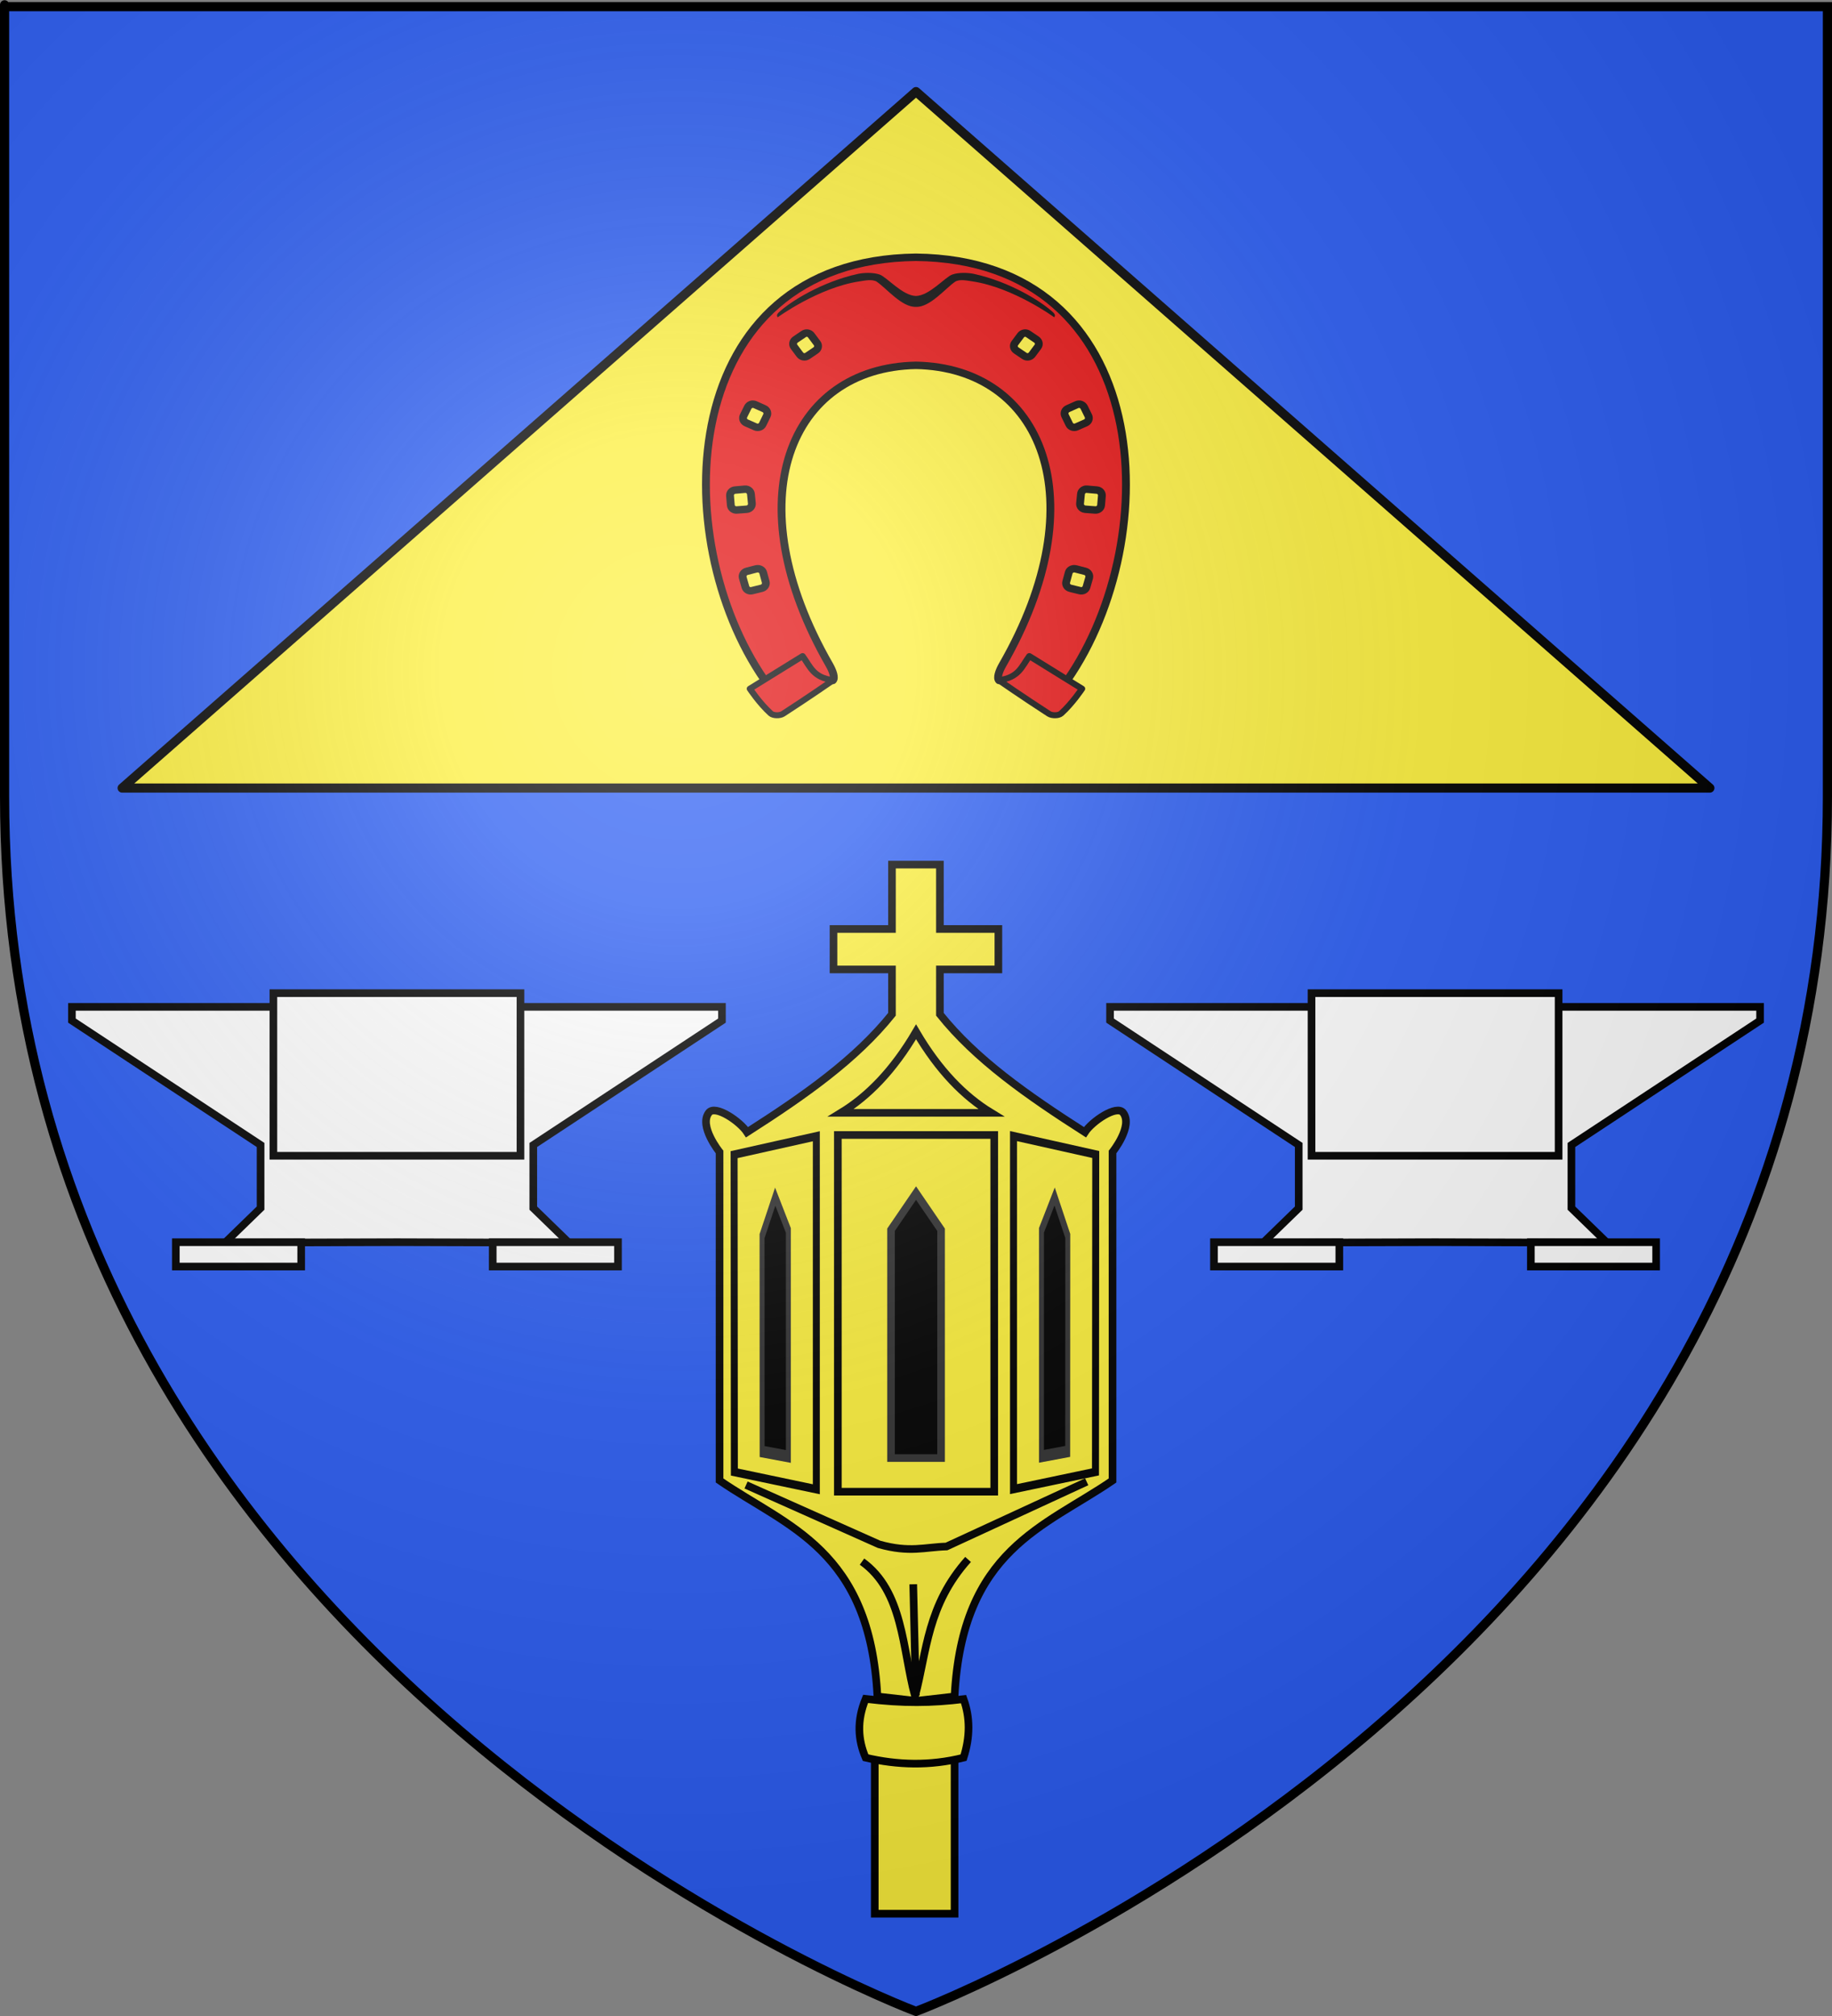 <?xml version="1.0" encoding="UTF-8" standalone="no"?>
<svg
   xmlns:dc="http://purl.org/dc/elements/1.1/"
   xmlns:cc="http://creativecommons.org/ns#"
   xmlns:rdf="http://www.w3.org/1999/02/22-rdf-syntax-ns#"
   xmlns:svg="http://www.w3.org/2000/svg"
   xmlns="http://www.w3.org/2000/svg"
   xmlns:xlink="http://www.w3.org/1999/xlink"
   xmlns:sodipodi="http://sodipodi.sourceforge.net/DTD/sodipodi-0.dtd"
   xmlns:inkscape="http://www.inkscape.org/namespaces/inkscape"
   height="660"
   width="600"
   version="1.0"
   id="svg2"
   sodipodi:version="0.32"
   inkscape:version="0.46"
   sodipodi:docname="Blason_ville_fr_Naix-aux-Forges_(Meuse).svg"
   sodipodi:docbase="D:\Mes documents\Renaud-Notre Lapin"
   inkscape:export-filename="/Users/olivier/Desktop/Blason Rouge/Blason_Vide_3D.png"
   inkscape:export-xdpi="144"
   inkscape:export-ydpi="144"
   inkscape:output_extension="org.inkscape.output.svg.inkscape">
  <rect width="100%" height="100%" fill="#808080" stroke="none"/>
  <sodipodi:namedview
     inkscape:window-height="977"
     inkscape:window-width="1280"
     inkscape:pageshadow="2"
     inkscape:pageopacity="0.0"
     guidetolerance="10.0"
     gridtolerance="10.0"
     objecttolerance="10.0"
     borderopacity="1.0"
     bordercolor="#666666"
     pagecolor="#ffffff"
     id="base"
     showgrid="false"
     height="660px"
     inkscape:zoom="1.1621207"
     inkscape:cx="300"
     inkscape:cy="329.99986"
     inkscape:window-x="-4"
     inkscape:window-y="-4"
     inkscape:current-layer="layer4"
     inkscape:object-nodes="true"
     inkscape:snap-global="true" />
  <desc
     id="desc4">Flag of Canton of Valais (Wallis)</desc>
  <defs
     id="defs6">
    <linearGradient
       id="linearGradient2893">
      <stop
         style="stop-color:white;stop-opacity:0.314;"
         offset="0"
         id="stop2895" />
      <stop
         id="stop2897"
         offset="0.19"
         style="stop-color:white;stop-opacity:0.251;" />
      <stop
         style="stop-color:#6b6b6b;stop-opacity:0.125;"
         offset="0.6"
         id="stop2901" />
      <stop
         style="stop-color:black;stop-opacity:0.125;"
         offset="1"
         id="stop2899" />
    </linearGradient>
    <radialGradient
       inkscape:collect="always"
       xlink:href="#linearGradient2893"
       id="radialGradient3163"
       gradientUnits="userSpaceOnUse"
       gradientTransform="matrix(1.353,0,0,1.349,-77.629,-85.747)"
       cx="221.445"
       cy="226.331"
       fx="221.445"
       fy="226.331"
       r="300" />
    <g
       id="s-4">
      <g
         id="c-6">
        <path
           transform="matrix(0.951,0.309,-0.309,0.951,0,-1)"
           d="M 0,0 L 0,1 L 0.5,1 L 0,0 z"
           id="t-0" />
        <use
           height="540"
           width="810"
           y="0"
           x="0"
           id="use2144-7"
           transform="scale(-1,1)"
           xlink:href="#t-0" />
      </g>
      <g
         id="a-1">
        <use
           height="540"
           width="810"
           y="0"
           x="0"
           id="use2147-7"
           transform="matrix(0.309,0.951,-0.951,0.309,0,0)"
           xlink:href="#c-6" />
        <use
           height="540"
           width="810"
           y="0"
           x="0"
           id="use2149-7"
           transform="matrix(-0.809,0.588,-0.588,-0.809,0,0)"
           xlink:href="#c-6" />
      </g>
      <use
         height="540"
         width="810"
         y="0"
         x="0"
         id="use2151-7"
         transform="scale(-1,1)"
         xlink:href="#a-1" />
    </g>
    <g
       id="f">
      <rect
         id="rect1964"
         style="fill:#28166f"
         y="-30"
         x="-50"
         height="60"
         width="100" />
      <g
         id="g1966"
         style="fill:#ffffff"
         transform="translate(0,-20)">
        <path
           id="path1968"
           d="M -1.212,27.818 C -1.212,22.175 -2.091,20.471 -4.542,13.98 C -5.709,10.888 -5.024,7.103 -2.858,3.601 C -2.082,2.346 -1.114,1.214 0,0 C 1.114,1.214 2.082,2.346 2.858,3.601 C 5.024,7.103 5.709,10.888 4.542,13.98 C 2.091,20.471 1.212,22.175 1.212,27.818 L -1.212,27.818 z" />
        <path
           id="rwi"
           d="M 2.922,27.672 C 2.922,21.721 5.239,17.829 8.501,16.66 C 9.949,16.141 11.808,16.387 13.519,18.107 C 15.638,20.236 16.255,26.1 10.036,27.228 C 10.694,26.272 10.655,24.147 9.322,23.441 C 8.331,22.916 7.209,23.188 6.646,23.564 C 5.822,24.116 4.917,25.67 4.967,27.672 L 2.922,27.672 z" />
        <path
           id="path1971"
           d="M 1.777,30.183 C 1.79,32.191 2.795,33.518 4.516,34.257 C 4.295,34.955 3.257,36.378 1.831,36.281 C 1.55,37.787 1.282,38.632 0,40 C -1.282,38.632 -1.55,37.787 -1.831,36.281 C -3.257,36.378 -4.295,34.955 -4.516,34.257 C -2.795,33.518 -1.79,32.191 -1.777,30.183 L 1.777,30.183 z" />
        <use
           xlink:href="#rwi"
           height="400"
           width="800"
           y="0"
           x="0"
           id="use1973"
           transform="scale(-1,1)" />
        <rect
           id="rect1975"
           y="27.331"
           x="-7.923"
           height="3.218"
           width="15.846" />
      </g>
    </g>
    <g
       id="s">
      <g
         id="c">
        <path
           transform="matrix(0.951,0.309,-0.309,0.951,0,-1)"
           d="M 0,0 L 0,1 L 0.5,1 L 0,0 z"
           id="t" />
        <use
           height="540"
           width="810"
           y="0"
           x="0"
           id="use2144"
           transform="scale(-1,1)"
           xlink:href="#t" />
      </g>
      <g
         id="a">
        <use
           height="540"
           width="810"
           y="0"
           x="0"
           id="use2147"
           transform="matrix(0.309,0.951,-0.951,0.309,0,0)"
           xlink:href="#c" />
        <use
           height="540"
           width="810"
           y="0"
           x="0"
           id="use2149"
           transform="matrix(-0.809,0.588,-0.588,-0.809,0,0)"
           xlink:href="#c" />
      </g>
      <use
         height="540"
         width="810"
         y="0"
         x="0"
         id="use2151"
         transform="scale(-1,1)"
         xlink:href="#a" />
    </g>
    <g
       id="g3576">
      <g
         id="c-8">
        <path
           transform="matrix(0.951,0.309,-0.309,0.951,0,-1)"
           d="M 0,0 L 0,1 L 0.5,1 L 0,0 z "
           id="t-8" />
        <use
           height="540"
           width="810"
           y="0"
           x="0"
           id="use2144-2"
           transform="scale(-1,1)"
           xlink:href="#t-8" />
      </g>
      <g
         id="a-4">
        <use
           height="540"
           width="810"
           y="0"
           x="0"
           id="use2147-5"
           transform="matrix(0.309,0.951,-0.951,0.309,0,0)"
           xlink:href="#c-8" />
        <use
           height="540"
           width="810"
           y="0"
           x="0"
           id="use2149-5"
           transform="matrix(-0.809,0.588,-0.588,-0.809,0,0)"
           xlink:href="#c-8" />
      </g>
      <use
         height="540"
         width="810"
         y="0"
         x="0"
         id="use2151-1"
         transform="scale(-1,1)"
         xlink:href="#a-4" />
    </g>
  </defs>
  <g
     inkscape:groupmode="layer"
     id="layer3"
     inkscape:label="Fond écu"
     style="display:inline">
    <path
       id="path2855"
       style="fill:#2b5df2;fill-opacity:1;fill-rule:evenodd;stroke:none;stroke-width:1px;stroke-linecap:butt;stroke-linejoin:miter;stroke-opacity:1"
       d="M 300,658.5 C 300,658.5 598.5,546.18 598.5,260.728 C 598.5,-24.723 598.5,2.176 598.5,2.176 L 1.5,2.176 L 1.5,260.728 C 1.5,546.18 300,658.5 300,658.5 z"
       sodipodi:nodetypes="cccccc" />
    <g
       id="g3714"
       transform="translate(212.95,-619.159)" />
    <g
       id="layer9"
       inkscape:label="Fond d'écu"
       transform="translate(212.95,-619.159)">
      <g
         transform="matrix(2,0,0,2,-732.892,-1853.188)"
         inkscape:label="Meubles"
         id="g2807" />
      <g
         transform="matrix(2,0,0,2,1696.976,-413.55)"
         inkscape:label="Meubles"
         id="g4626" />
      <g
         id="g5271"
         inkscape:label="Meubles"
         transform="matrix(2,0,0,2,-732.892,-453.188)" />
      <g
         id="g5273"
         inkscape:label="Reflet final"
         transform="matrix(2,0,0,2,-732.892,-453.188)" />
      <g
         id="g5275"
         inkscape:label="Contour final"
         transform="matrix(2,0,0,2,-732.892,-453.188)" />
    </g>
    <g
       id="layer6"
       inkscape:label="Reflet final"
       transform="translate(212.95,-619.159)" />
    <g
       id="layer5"
       inkscape:label="Contour final"
       transform="translate(212.95,-619.159)" />
    <g
       transform="translate(1222.27,1191.134)"
       inkscape:label="Meubles"
       id="g18389" />
    <path
       style="fill:#fcef3c;fill-opacity:1;stroke:#000000;stroke-width:3;stroke-linecap:square;stroke-linejoin:round;stroke-miterlimit:4;stroke-opacity:1"
       d="M 300,29.989 L 560,257.989 L 40,257.989 L 300,29.989 z"
       id="rect4553"
       sodipodi:nodetypes="cccc" />
  </g>
  <g
     inkscape:groupmode="layer"
     id="layer4"
     inkscape:label="Meubles">
    <g
       style="display:inline"
       id="g5812"
       transform="matrix(0.88,0,0,0.88,-11.714,287.568)">
      <path
         id="path12687"
         d="M 40.077,47.798 L 40.077,52.903 L 110.295,99.176 L 110.295,122.667 L 97.06,135.523 L 161.039,135.334 L 225.018,135.523 L 211.783,122.667 L 211.783,99.176 L 282.001,52.903 L 282.001,47.798 L 161.039,47.798 L 40.077,47.798 z"
         style="fill:#ffffff;fill-opacity:1;stroke:#000000;stroke-width:2.841;stroke-miterlimit:4;stroke-dasharray:none;stroke-opacity:1" />
      <path
         id="rect12682"
         d="M 115.059,42.693 L 115.059,103.193 L 161.039,103.193 L 207.019,103.193 L 207.019,42.693 L 161.039,42.693 L 115.059,42.693 z"
         style="fill:#ffffff;fill-opacity:1;stroke:#000000;stroke-width:2.841;stroke-miterlimit:4;stroke-dasharray:none;stroke-opacity:1" />
      <path
         style="fill:#ffffff;fill-opacity:1;stroke:#000000;stroke-width:2.841;stroke-miterlimit:4;stroke-dasharray:none;stroke-opacity:1"
         d="M 78.75,135.344 L 78.75,144.406 L 125.406,144.406 L 125.406,135.344 L 78.75,135.344 z M 196.688,135.344 L 196.688,144.406 L 243.312,144.406 L 243.312,135.344 L 196.688,135.344 z"
         id="rect12689" />
    </g>
    <use
       x="0"
       y="0"
       xlink:href="#g5812"
       id="use4596"
       transform="translate(340,0)"
       width="600"
       height="660" />
    <g
       transform="matrix(0.8,0,0,0.8,1371.953,-293.222)"
       style="fill:#2b5df2;stroke:#000000;stroke-width:3;stroke-miterlimit:4;stroke-dasharray:none;stroke-opacity:1"
       id="g2772" />
    <g
       id="g10609"
       inkscape:label="Contour final"
       transform="translate(1371.953,265.478)" />
    <g
       id="g11827">
      <path
         style="fill:#fcef3c;fill-opacity:1;stroke:#000000;stroke-width:2.5;stroke-miterlimit:4;stroke-dasharray:none;stroke-opacity:1"
         d="M 292.13,283.059 L 292.13,304.134 L 272.98,304.134 L 272.98,317.374 L 292.13,317.374 L 292.13,332.059 C 280.349,346.762 263.744,358.474 244.671,370.669 C 242.402,367.156 234.257,361.553 232.159,364.276 C 228.792,368.645 235.665,377.146 235.665,377.146 L 235.665,484.684 C 257.905,499.948 284.902,507.262 287.365,555.387 L 300.015,556.831 L 312.63,555.387 C 315.093,507.262 342.124,499.948 364.365,484.684 L 364.365,377.146 C 364.365,377.146 371.203,368.645 367.837,364.276 C 365.739,361.553 357.594,367.156 355.324,370.669 C 336.237,358.465 319.601,346.778 307.83,332.059 L 307.83,317.374 L 326.98,317.374 L 326.98,304.134 L 307.83,304.134 L 307.83,283.059 L 292.13,283.059 z"
         id="path18191"
         sodipodi:nodetypes="cccccccscccccccscccccccc" />
      <path
         style="fill:#fcef3c;fill-opacity:1;stroke:#000000;stroke-width:2.5;stroke-miterlimit:4;stroke-dasharray:none;stroke-opacity:1"
         d="M 274.405,371.577 L 274.405,488.356 L 300.015,488.356 L 325.624,488.356 L 325.624,371.577 L 300.015,371.577 L 274.405,371.577 z"
         id="path18197" />
      <path
         style="fill:#fcef3c;fill-opacity:1;stroke:#000000;stroke-width:2.5;stroke-miterlimit:4;stroke-dasharray:none;stroke-opacity:1"
         d="M 300.015,337.793 C 292.539,350.539 284.241,358.925 275.402,364.317 L 300.015,364.317 L 324.627,364.317 C 315.789,358.925 307.491,350.539 300.015,337.793 z"
         id="path18205" />
      <g
         style="stroke-width:2.075;stroke-miterlimit:4;stroke-dasharray:none"
         id="g18236"
         transform="matrix(1.1,0,0,1.32,-948.416,70.988)">
        <path
           sodipodi:nodetypes="ccccc"
           id="path18195"
           d="M 1080.843,311.312 L 1105.248,315.582 L 1105.248,228.029 L 1080.764,232.589 L 1080.843,311.312 z"
           style="opacity:1;fill:#fcef3c;fill-opacity:1;stroke:#000000;stroke-width:2.075;stroke-miterlimit:4;stroke-dasharray:none;stroke-opacity:1" />
      </g>
      <g
         style="stroke-width:2.075;stroke-miterlimit:4;stroke-dasharray:none"
         id="g18241"
         transform="matrix(-1.1,0,0,1.32,1547.708,70.941)">
        <path
           style="opacity:1;fill:#fcef3c;fill-opacity:1;stroke:#000000;stroke-width:2.075;stroke-miterlimit:4;stroke-dasharray:none;stroke-opacity:1"
           d="M 1080.843,311.312 L 1105.248,315.582 C 1105.248,285.809 1105.248,254.646 1105.248,228.029 L 1080.764,232.589 L 1080.843,311.312 z"
           id="path18243"
           sodipodi:nodetypes="ccccc" />
      </g>
      <path
         style="opacity:0.99;fill:none;fill-opacity:1;stroke:#000000;stroke-width:2.5;stroke-miterlimit:4;stroke-dasharray:none;stroke-opacity:1"
         d="M 244.341,486.161 L 287.907,505.589 C 297.928,508.419 302.902,506.502 309.984,506.296 L 355.905,485.102"
         id="path18249"
         sodipodi:nodetypes="cccc" />
      <path
         style="fill:none;fill-opacity:1;stroke:#000000;stroke-width:2.5;stroke-miterlimit:4;stroke-dasharray:none;stroke-opacity:1"
         d="M 282.314,511.241 C 295.849,520.954 295.495,539.642 299.681,555.396 C 303.602,540.442 303.672,525.488 317.049,510.535"
         id="path18251"
         sodipodi:nodetypes="ccc" />
      <path
         style="fill:none;fill-opacity:1;stroke:#000000;stroke-width:2.5;stroke-miterlimit:4;stroke-dasharray:none;stroke-opacity:1"
         d="M 299.976,555.042 L 299.976,555.042 L 299.093,518.659"
         id="path18253" />
      <path
         sodipodi:nodetypes="ccccc"
         id="rect18257"
         d="M 286.495,574.628 L 312.634,574.628 L 312.634,626.507 L 286.495,626.507 L 286.495,574.628 z"
         style="opacity:0.99;fill:#fcef3c;fill-opacity:1;stroke:#000000;stroke-width:2.5;stroke-miterlimit:4;stroke-opacity:1;stroke-dasharray:none" />
      <path
         style="fill:#fcef3c;fill-opacity:1;stroke:#000000;stroke-width:2.5;stroke-miterlimit:4;stroke-dasharray:none;stroke-opacity:1"
         d="M 283.491,556.185 C 295.83,557.691 305.236,557.537 315.577,556.266 C 317.771,562.323 317.733,568.714 315.577,575.424 C 304.594,578.189 293.931,577.875 283.491,575.424 C 280.992,569.611 280.56,563.301 283.491,556.185 z"
         id="path18255"
         sodipodi:nodetypes="ccccc" />
      <path
         sodipodi:nodetypes="ccccccc"
         id="path11047"
         d="M 291.82,402.597 L 291.82,477.335 L 300.015,477.335 L 308.21,477.335 L 308.21,402.597 L 300.015,390.597 L 291.82,402.597 z"
         style="fill:#000000;fill-opacity:1;stroke:#313131;stroke-width:2.5;stroke-miterlimit:4;stroke-dasharray:none;stroke-opacity:1" />
      <g
         style="stroke-width:4.584;stroke-miterlimit:4;stroke-dasharray:none;fill:#000000;stroke:#313131;stroke-opacity:1"
         transform="matrix(0.352,0,0,0.845,-130.848,210.15)"
         id="g11049">
        <path
           style="opacity:1;fill:#000000;fill-opacity:1;stroke:#313131;stroke-width:4.584;stroke-miterlimit:4;stroke-dasharray:none;stroke-opacity:1"
           d="M 1080.843,313.679 L 1105.248,315.582 L 1105.248,228.029 L 1093.006,214.921 L 1080.764,230.222 L 1080.843,313.679 z"
           id="path11051"
           sodipodi:nodetypes="cccccc" />
      </g>
      <g
         style="stroke-width:4.584;stroke-miterlimit:4;stroke-dasharray:none;fill:#000000;stroke:#313131;stroke-opacity:1"
         transform="matrix(-0.352,0,0,0.845,730.14,210.103)"
         id="g11053">
        <path
           sodipodi:nodetypes="cccccc"
           id="path11055"
           d="M 1080.843,313.679 L 1105.248,315.582 L 1105.248,228.029 L 1093.006,214.921 L 1080.764,230.222 L 1080.843,313.679 z"
           style="opacity:1;fill:#000000;fill-opacity:1;stroke:#313131;stroke-width:4.584;stroke-miterlimit:4;stroke-dasharray:none;stroke-opacity:1" />
      </g>
    </g>
    <g
       transform="translate(739,584.941)"
       style="display:inline"
       inkscape:label="Meubles"
       id="g4782" />
    <g
       transform="translate(1037.741,556.107)"
       inkscape:label="Meubles"
       id="g5706" />
    <g
       transform="translate(957.559,139.39)"
       style="display:inline"
       inkscape:label="Meubles"
       id="g6368">
      <rect
         y="-38.25"
         x="855.25"
         height="0"
         width="2"
         id="rect12745"
         style="opacity:1;fill:#ffffff;fill-opacity:1;fill-rule:evenodd;stroke:#000000;stroke-width:2;stroke-linecap:round;stroke-linejoin:round;stroke-miterlimit:4;stroke-dasharray:none;stroke-dashoffset:0;stroke-opacity:1" />
      <g
         transform="translate(-428.812,-412.255)"
         inkscape:label="Calque 1"
         id="g4022" />
    </g>
    <g
       transform="matrix(1.378,0,0,1.312,148.406,37.195)"
       id="g5752">
      <path
         style="fill:#e20909;fill-opacity:1;stroke:#000000;stroke-width:1.859;stroke-linecap:round;stroke-linejoin:round;stroke-miterlimit:4;stroke-dasharray:none;stroke-opacity:1"
         d="M 110,35.844 C 52.932,36.552 50.658,105.952 74,141.312 L 90.25,141.438 C 90.824,140.829 90.25,139.078 89.438,137.594 C 66.884,96.384 79.978,63.408 110,62.812 C 140.022,63.408 153.116,96.384 130.562,137.594 C 129.75,139.078 129.176,140.829 129.75,141.438 L 146,141.312 C 169.342,105.952 167.068,36.552 110,35.844 z M 84.031,54.75 C 84.115,54.751 84.198,54.767 84.281,54.781 C 84.613,54.84 84.915,55.044 85.125,55.344 L 86.5,57.281 C 86.919,57.88 86.755,58.674 86.156,59.094 L 84.219,60.469 C 83.62,60.888 82.826,60.724 82.406,60.125 L 81.031,58.188 C 80.612,57.589 80.776,56.794 81.375,56.375 L 83.312,55 C 83.462,54.895 83.618,54.817 83.781,54.781 C 83.863,54.763 83.947,54.749 84.031,54.75 z M 135.969,54.75 C 136.053,54.749 136.137,54.763 136.219,54.781 C 136.382,54.817 136.538,54.895 136.688,55 L 138.625,56.375 C 139.224,56.794 139.388,57.589 138.969,58.188 L 137.594,60.125 C 137.174,60.724 136.38,60.888 135.781,60.469 L 133.844,59.094 C 133.245,58.674 133.081,57.88 133.5,57.281 L 134.875,55.344 C 135.085,55.044 135.387,54.84 135.719,54.781 C 135.802,54.767 135.885,54.751 135.969,54.75 z M 71.281,72.5 C 71.453,72.506 71.616,72.548 71.781,72.625 L 73.906,73.625 C 74.569,73.934 74.871,74.713 74.562,75.375 L 73.562,77.531 C 73.254,78.194 72.475,78.465 71.812,78.156 L 69.656,77.156 C 68.994,76.847 68.722,76.069 69.031,75.406 L 70.031,73.281 C 70.263,72.784 70.767,72.481 71.281,72.5 z M 148.719,72.5 C 149.233,72.481 149.737,72.784 149.969,73.281 L 150.969,75.406 C 151.278,76.069 151.006,76.847 150.344,77.156 L 148.188,78.156 C 147.525,78.465 146.746,78.194 146.438,77.531 L 145.438,75.375 C 145.129,74.713 145.431,73.934 146.094,73.625 L 148.219,72.625 C 148.384,72.548 148.547,72.506 148.719,72.5 z M 69.344,93.719 C 70.072,93.655 70.718,94.209 70.781,94.938 L 71,97.281 C 71.064,98.009 70.509,98.655 69.781,98.719 L 67.438,98.906 C 66.709,98.97 66.064,98.447 66,97.719 L 65.812,95.375 C 65.749,94.647 66.272,94.001 67,93.938 L 69.344,93.719 z M 150.375,93.719 C 150.462,93.708 150.565,93.711 150.656,93.719 L 153,93.938 C 153.728,94.001 154.251,94.647 154.188,95.375 L 154,97.719 C 153.936,98.447 153.291,98.97 152.562,98.906 L 150.219,98.719 C 149.491,98.655 148.936,98.009 149,97.281 L 149.219,94.938 C 149.274,94.3 149.763,93.792 150.375,93.719 z M 72.312,113.562 C 72.926,113.525 73.522,113.913 73.688,114.531 L 74.281,116.812 C 74.47,117.519 74.05,118.248 73.344,118.438 L 71.062,119.031 C 70.356,119.22 69.658,118.831 69.469,118.125 L 68.844,115.844 C 68.655,115.138 69.075,114.408 69.781,114.219 L 72.062,113.594 C 72.151,113.57 72.225,113.568 72.312,113.562 z M 147.688,113.562 C 147.775,113.568 147.849,113.57 147.938,113.594 L 150.219,114.219 C 150.925,114.408 151.345,115.138 151.156,115.844 L 150.531,118.125 C 150.342,118.831 149.644,119.22 148.938,119.031 L 146.656,118.438 C 145.95,118.248 145.53,117.519 145.719,116.812 L 146.312,114.531 C 146.478,113.913 147.074,113.525 147.688,113.562 z"
         id="path5711" />
      <path
         style="fill:#e20909;fill-opacity:1;stroke:#000000;stroke-width:1.5;stroke-linecap:round;stroke-linejoin:round;stroke-miterlimit:4;stroke-dasharray:none;stroke-opacity:1"
         d="M 90.317,141.382 C 85.59,140.723 84.963,138.134 83.054,135.369 L 70.527,143.509 C 70.527,143.509 72.802,147.12 75.471,149.664 C 76.107,150.269 77.67,150.258 78.397,149.765 C 84.589,145.559 90.317,141.382 90.317,141.382 z"
         id="path5713"
         sodipodi:nodetypes="cccssc" />
      <path
         style="fill:#000000;fill-opacity:1;stroke:none;stroke-width:1.5;stroke-linecap:round;stroke-linejoin:round;stroke-miterlimit:4;stroke-dasharray:none;stroke-opacity:1"
         d="M 98.812,39.75 C 97.892,39.732 96.945,39.826 96.188,40 C 87.682,41.954 80.176,46.874 77.375,49.625 C 76.631,50.356 77.156,50.813 77.156,50.812 C 77.156,50.812 86.8,43.43 96.5,41.875 C 97.749,41.675 99.693,41.228 100.719,41.969 C 103.014,43.625 106.698,48.385 110,48.219 C 113.302,48.385 116.986,43.625 119.281,41.969 C 120.307,41.228 122.251,41.675 123.5,41.875 C 133.2,43.43 142.844,50.812 142.844,50.812 C 142.844,50.813 143.369,50.356 142.625,49.625 C 139.824,46.874 132.318,41.954 123.812,40 C 122.297,39.652 120.083,39.614 118.625,40.156 C 116.919,40.791 113.182,45.456 110,45.5 C 106.818,45.456 103.081,40.791 101.375,40.156 C 100.646,39.885 99.733,39.768 98.812,39.75 z"
         id="path5729" />
      <path
         sodipodi:nodetypes="cccssc"
         id="path5740"
         d="M 129.683,141.382 C 134.41,140.723 135.037,138.134 136.946,135.369 L 149.473,143.509 C 149.473,143.509 147.198,147.12 144.529,149.664 C 143.893,150.269 142.33,150.258 141.603,149.765 C 135.411,145.559 129.683,141.382 129.683,141.382 z"
         style="fill:#e20909;fill-opacity:1;stroke:#000000;stroke-width:1.5;stroke-linecap:round;stroke-linejoin:round;stroke-miterlimit:4;stroke-dasharray:none;stroke-opacity:1" />
    </g>
  </g>
  <g
     inkscape:groupmode="layer"
     id="layer2"
     inkscape:label="Reflet final"
     sodipodi:insensitive="true">
    <path
       sodipodi:nodetypes="cccccc"
       d="M 300,658.5 C 300,658.5 598.5,546.18 598.5,260.728 C 598.5,-24.723 598.5,2.176 598.5,2.176 L 1.5,2.176 L 1.5,260.728 C 1.5,546.18 300,658.5 300,658.5 z "
       style="opacity:1;fill:url(#radialGradient3163);fill-opacity:1;fill-rule:evenodd;stroke:none;stroke-width:1px;stroke-linecap:butt;stroke-linejoin:miter;stroke-opacity:1"
       id="path2875"
       inkscape:export-xdpi="144"
       inkscape:export-ydpi="144" />
  </g>
  <g
     inkscape:groupmode="layer"
     id="layer1"
     inkscape:label="Contour final"
     sodipodi:insensitive="true">
    <path
       sodipodi:nodetypes="cccccc"
       d="M 300,658.5 C 300,658.5 1.5,546.18 1.5,260.728 C 1.5,-24.723 1.5,2.176 1.5,2.176 L 598.5,2.176 L 598.5,260.728 C 598.5,546.18 300,658.5 300,658.5 z "
       style="opacity:1;fill:none;fill-opacity:1;fill-rule:evenodd;stroke:#000000;stroke-width:3;stroke-linecap:butt;stroke-linejoin:miter;stroke-miterlimit:4;stroke-dasharray:none;stroke-opacity:1"
       id="path1411"
       inkscape:export-xdpi="144"
       inkscape:export-ydpi="144" />
  </g>
</svg>
